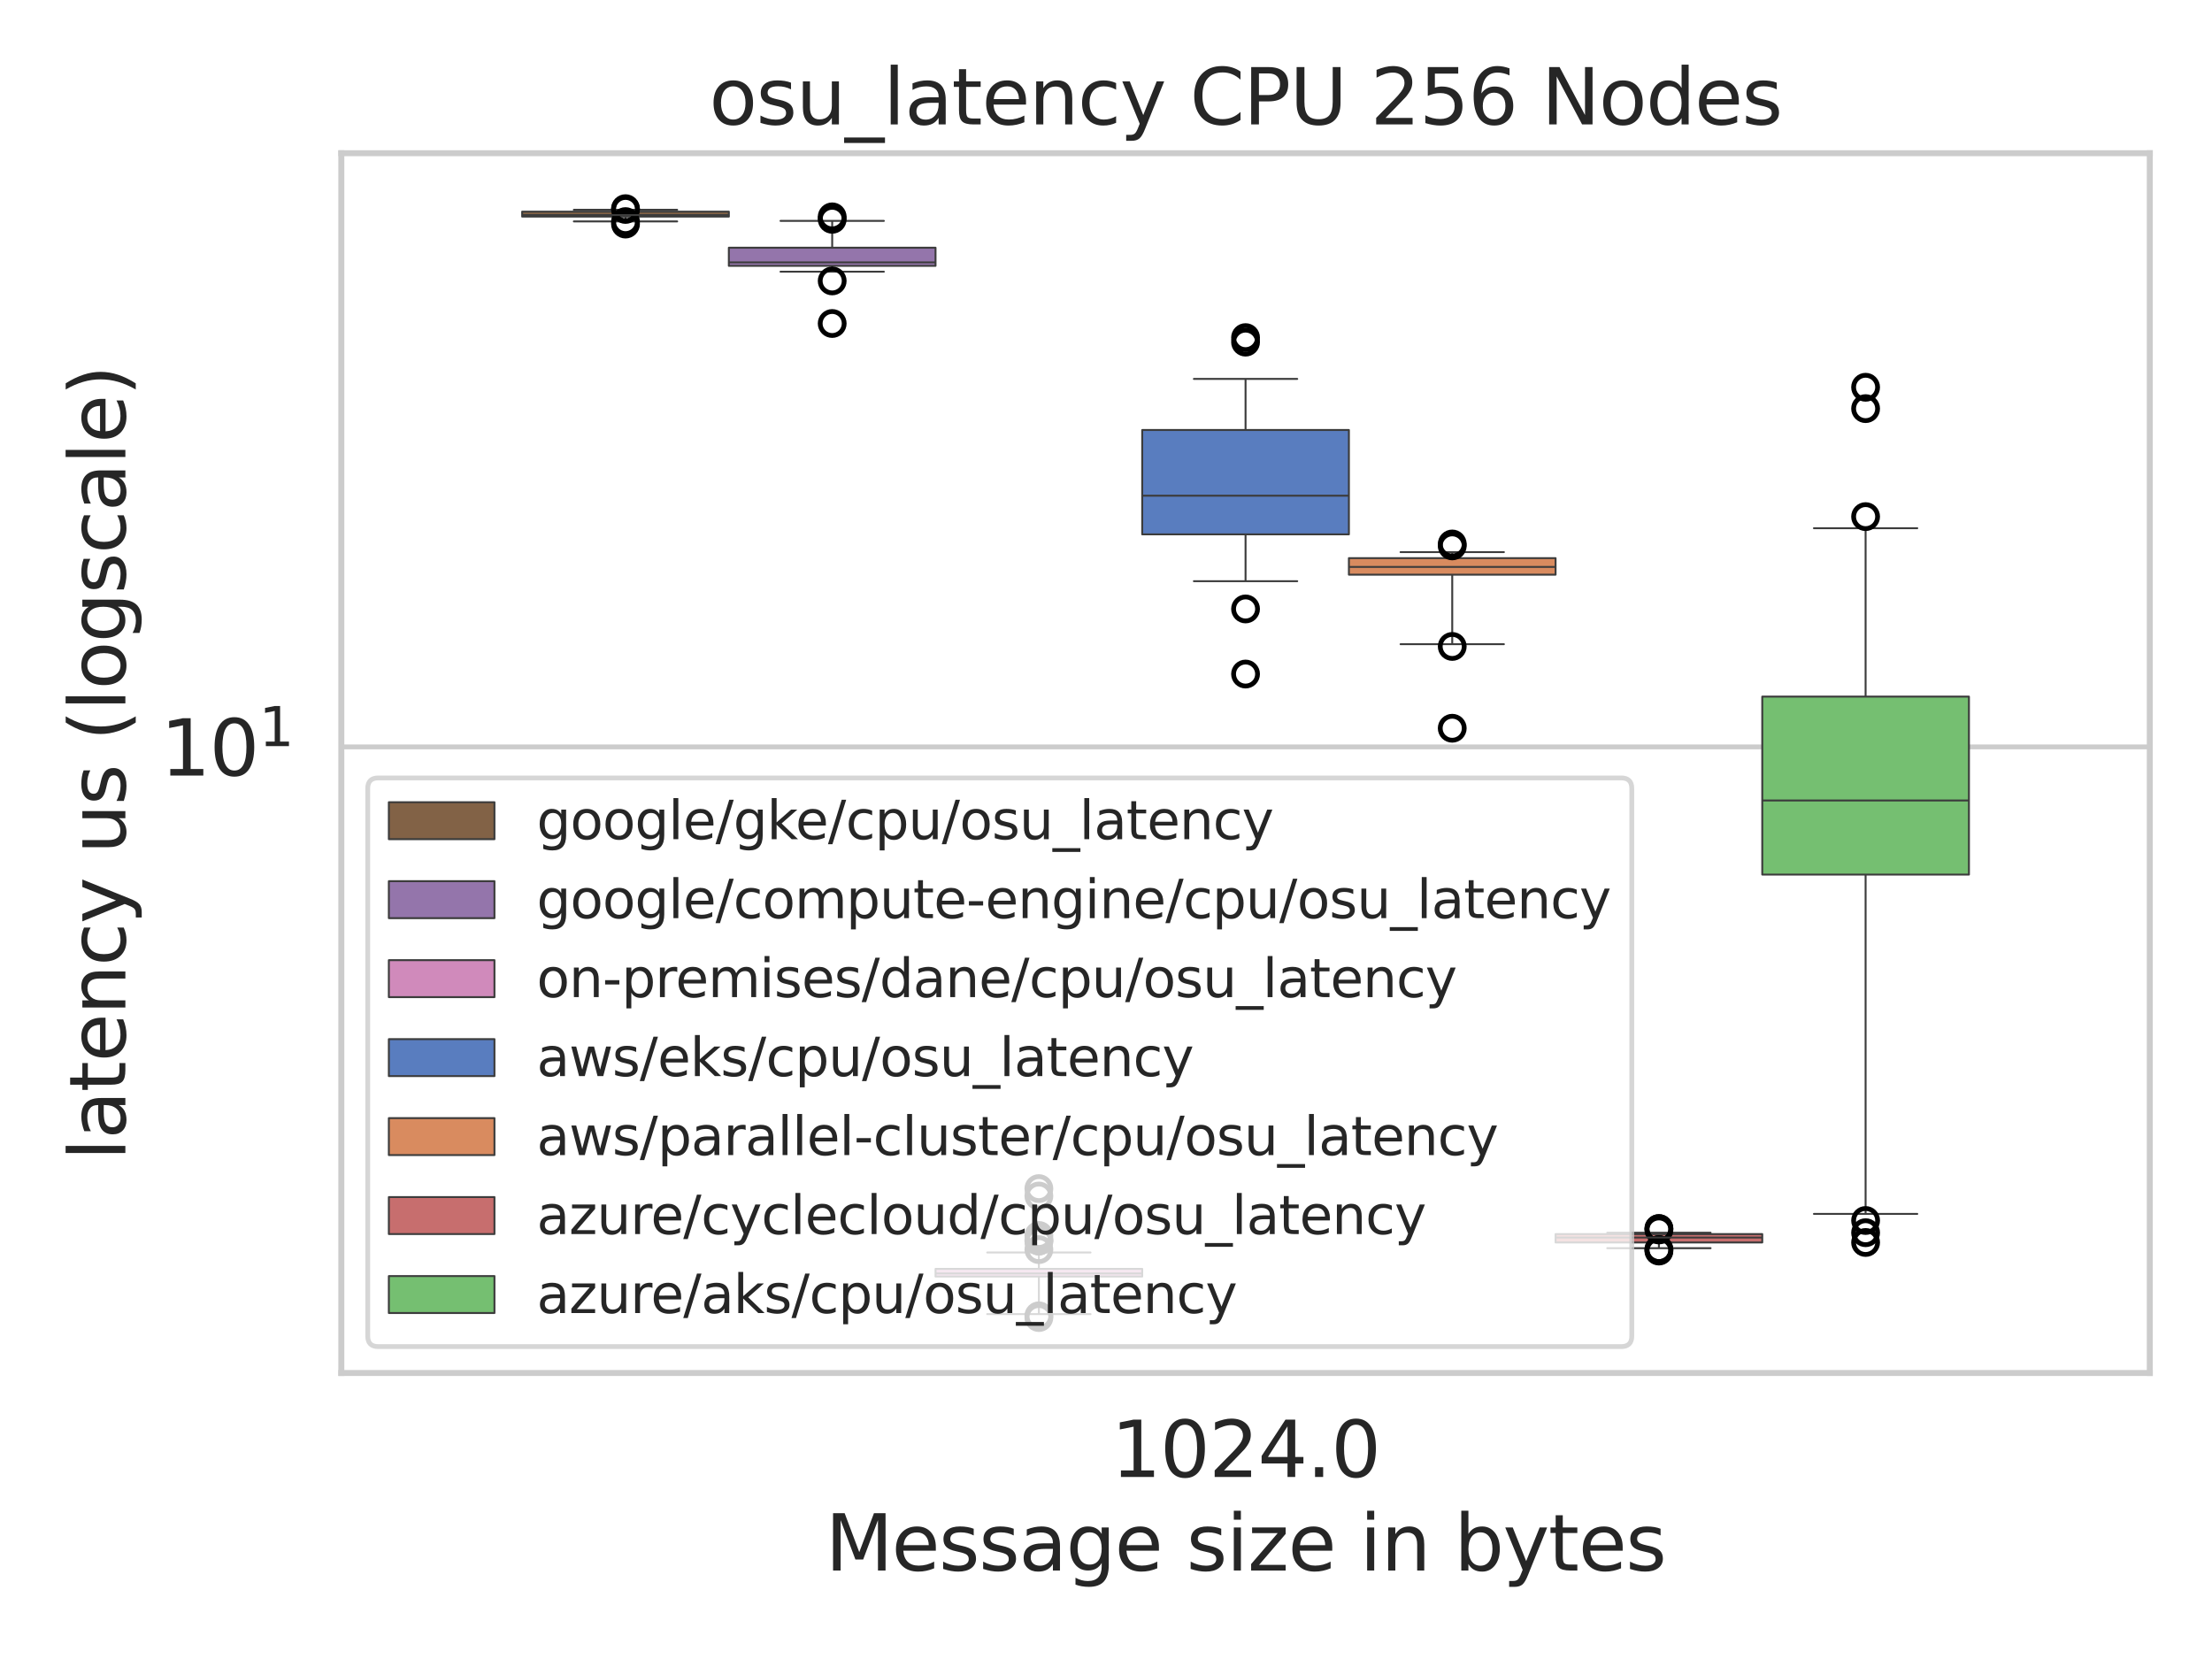 <?xml version="1.0" encoding="utf-8" standalone="no"?>
<!DOCTYPE svg PUBLIC "-//W3C//DTD SVG 1.1//EN"
  "http://www.w3.org/Graphics/SVG/1.1/DTD/svg11.dtd">
<svg xmlns:xlink="http://www.w3.org/1999/xlink" width="460.8pt" height="345.6pt" viewBox="0 0 460.8 345.6" xmlns="http://www.w3.org/2000/svg" version="1.1">
 <defs>
  <style type="text/css">*{stroke-linejoin: round; stroke-linecap: butt}</style>
 </defs>
 <g id="figure_1">
  <g id="patch_1">
   <path d="M 0 345.6 
L 460.8 345.6 
L 460.8 0 
L 0 0 
z
" style="fill: #ffffff"/>
  </g>
  <g id="axes_1">
   <g id="patch_2">
    <path d="M 71.104 286.02 
L 447.84 286.02 
L 447.84 31.92 
L 71.104 31.92 
z
" style="fill: #ffffff"/>
   </g>
   <g id="matplotlib.axis_1">
    <g id="xtick_1">
     <g id="text_1">
      <!-- 1024.0 -->
      <g style="fill: #262626" transform="translate(231.479 307.678) scale(0.16 -0.16)">
       <defs>
        <path id="DejaVuSans-31" d="M 794 531 
L 1825 531 
L 1825 4091 
L 703 3866 
L 703 4441 
L 1819 4666 
L 2450 4666 
L 2450 531 
L 3481 531 
L 3481 0 
L 794 0 
L 794 531 
z
" transform="scale(0.016)"/>
        <path id="DejaVuSans-30" d="M 2034 4250 
Q 1547 4250 1301 3770 
Q 1056 3291 1056 2328 
Q 1056 1369 1301 889 
Q 1547 409 2034 409 
Q 2525 409 2770 889 
Q 3016 1369 3016 2328 
Q 3016 3291 2770 3770 
Q 2525 4250 2034 4250 
z
M 2034 4750 
Q 2819 4750 3233 4129 
Q 3647 3509 3647 2328 
Q 3647 1150 3233 529 
Q 2819 -91 2034 -91 
Q 1250 -91 836 529 
Q 422 1150 422 2328 
Q 422 3509 836 4129 
Q 1250 4750 2034 4750 
z
" transform="scale(0.016)"/>
        <path id="DejaVuSans-32" d="M 1228 531 
L 3431 531 
L 3431 0 
L 469 0 
L 469 531 
Q 828 903 1448 1529 
Q 2069 2156 2228 2338 
Q 2531 2678 2651 2914 
Q 2772 3150 2772 3378 
Q 2772 3750 2511 3984 
Q 2250 4219 1831 4219 
Q 1534 4219 1204 4116 
Q 875 4013 500 3803 
L 500 4441 
Q 881 4594 1212 4672 
Q 1544 4750 1819 4750 
Q 2544 4750 2975 4387 
Q 3406 4025 3406 3419 
Q 3406 3131 3298 2873 
Q 3191 2616 2906 2266 
Q 2828 2175 2409 1742 
Q 1991 1309 1228 531 
z
" transform="scale(0.016)"/>
        <path id="DejaVuSans-34" d="M 2419 4116 
L 825 1625 
L 2419 1625 
L 2419 4116 
z
M 2253 4666 
L 3047 4666 
L 3047 1625 
L 3713 1625 
L 3713 1100 
L 3047 1100 
L 3047 0 
L 2419 0 
L 2419 1100 
L 313 1100 
L 313 1709 
L 2253 4666 
z
" transform="scale(0.016)"/>
        <path id="DejaVuSans-2e" d="M 684 794 
L 1344 794 
L 1344 0 
L 684 0 
L 684 794 
z
" transform="scale(0.016)"/>
       </defs>
       <use xlink:href="#DejaVuSans-31"/>
       <use xlink:href="#DejaVuSans-30" x="63.623"/>
       <use xlink:href="#DejaVuSans-32" x="127.246"/>
       <use xlink:href="#DejaVuSans-34" x="190.869"/>
       <use xlink:href="#DejaVuSans-2e" x="254.492"/>
       <use xlink:href="#DejaVuSans-30" x="286.279"/>
      </g>
     </g>
    </g>
    <g id="text_2">
     <!-- Message size in bytes -->
     <g style="fill: #262626" transform="translate(171.937 327.163) scale(0.16 -0.16)">
      <defs>
       <path id="DejaVuSans-4d" d="M 628 4666 
L 1569 4666 
L 2759 1491 
L 3956 4666 
L 4897 4666 
L 4897 0 
L 4281 0 
L 4281 4097 
L 3078 897 
L 2444 897 
L 1241 4097 
L 1241 0 
L 628 0 
L 628 4666 
z
" transform="scale(0.016)"/>
       <path id="DejaVuSans-65" d="M 3597 1894 
L 3597 1613 
L 953 1613 
Q 991 1019 1311 708 
Q 1631 397 2203 397 
Q 2534 397 2845 478 
Q 3156 559 3463 722 
L 3463 178 
Q 3153 47 2828 -22 
Q 2503 -91 2169 -91 
Q 1331 -91 842 396 
Q 353 884 353 1716 
Q 353 2575 817 3079 
Q 1281 3584 2069 3584 
Q 2775 3584 3186 3129 
Q 3597 2675 3597 1894 
z
M 3022 2063 
Q 3016 2534 2758 2815 
Q 2500 3097 2075 3097 
Q 1594 3097 1305 2825 
Q 1016 2553 972 2059 
L 3022 2063 
z
" transform="scale(0.016)"/>
       <path id="DejaVuSans-73" d="M 2834 3397 
L 2834 2853 
Q 2591 2978 2328 3040 
Q 2066 3103 1784 3103 
Q 1356 3103 1142 2972 
Q 928 2841 928 2578 
Q 928 2378 1081 2264 
Q 1234 2150 1697 2047 
L 1894 2003 
Q 2506 1872 2764 1633 
Q 3022 1394 3022 966 
Q 3022 478 2636 193 
Q 2250 -91 1575 -91 
Q 1294 -91 989 -36 
Q 684 19 347 128 
L 347 722 
Q 666 556 975 473 
Q 1284 391 1588 391 
Q 1994 391 2212 530 
Q 2431 669 2431 922 
Q 2431 1156 2273 1281 
Q 2116 1406 1581 1522 
L 1381 1569 
Q 847 1681 609 1914 
Q 372 2147 372 2553 
Q 372 3047 722 3315 
Q 1072 3584 1716 3584 
Q 2034 3584 2315 3537 
Q 2597 3491 2834 3397 
z
" transform="scale(0.016)"/>
       <path id="DejaVuSans-61" d="M 2194 1759 
Q 1497 1759 1228 1600 
Q 959 1441 959 1056 
Q 959 750 1161 570 
Q 1363 391 1709 391 
Q 2188 391 2477 730 
Q 2766 1069 2766 1631 
L 2766 1759 
L 2194 1759 
z
M 3341 1997 
L 3341 0 
L 2766 0 
L 2766 531 
Q 2569 213 2275 61 
Q 1981 -91 1556 -91 
Q 1019 -91 701 211 
Q 384 513 384 1019 
Q 384 1609 779 1909 
Q 1175 2209 1959 2209 
L 2766 2209 
L 2766 2266 
Q 2766 2663 2505 2880 
Q 2244 3097 1772 3097 
Q 1472 3097 1187 3025 
Q 903 2953 641 2809 
L 641 3341 
Q 956 3463 1253 3523 
Q 1550 3584 1831 3584 
Q 2591 3584 2966 3190 
Q 3341 2797 3341 1997 
z
" transform="scale(0.016)"/>
       <path id="DejaVuSans-67" d="M 2906 1791 
Q 2906 2416 2648 2759 
Q 2391 3103 1925 3103 
Q 1463 3103 1205 2759 
Q 947 2416 947 1791 
Q 947 1169 1205 825 
Q 1463 481 1925 481 
Q 2391 481 2648 825 
Q 2906 1169 2906 1791 
z
M 3481 434 
Q 3481 -459 3084 -895 
Q 2688 -1331 1869 -1331 
Q 1566 -1331 1297 -1286 
Q 1028 -1241 775 -1147 
L 775 -588 
Q 1028 -725 1275 -790 
Q 1522 -856 1778 -856 
Q 2344 -856 2625 -561 
Q 2906 -266 2906 331 
L 2906 616 
Q 2728 306 2450 153 
Q 2172 0 1784 0 
Q 1141 0 747 490 
Q 353 981 353 1791 
Q 353 2603 747 3093 
Q 1141 3584 1784 3584 
Q 2172 3584 2450 3431 
Q 2728 3278 2906 2969 
L 2906 3500 
L 3481 3500 
L 3481 434 
z
" transform="scale(0.016)"/>
       <path id="DejaVuSans-20" transform="scale(0.016)"/>
       <path id="DejaVuSans-69" d="M 603 3500 
L 1178 3500 
L 1178 0 
L 603 0 
L 603 3500 
z
M 603 4863 
L 1178 4863 
L 1178 4134 
L 603 4134 
L 603 4863 
z
" transform="scale(0.016)"/>
       <path id="DejaVuSans-7a" d="M 353 3500 
L 3084 3500 
L 3084 2975 
L 922 459 
L 3084 459 
L 3084 0 
L 275 0 
L 275 525 
L 2438 3041 
L 353 3041 
L 353 3500 
z
" transform="scale(0.016)"/>
       <path id="DejaVuSans-6e" d="M 3513 2113 
L 3513 0 
L 2938 0 
L 2938 2094 
Q 2938 2591 2744 2837 
Q 2550 3084 2163 3084 
Q 1697 3084 1428 2787 
Q 1159 2491 1159 1978 
L 1159 0 
L 581 0 
L 581 3500 
L 1159 3500 
L 1159 2956 
Q 1366 3272 1645 3428 
Q 1925 3584 2291 3584 
Q 2894 3584 3203 3211 
Q 3513 2838 3513 2113 
z
" transform="scale(0.016)"/>
       <path id="DejaVuSans-62" d="M 3116 1747 
Q 3116 2381 2855 2742 
Q 2594 3103 2138 3103 
Q 1681 3103 1420 2742 
Q 1159 2381 1159 1747 
Q 1159 1113 1420 752 
Q 1681 391 2138 391 
Q 2594 391 2855 752 
Q 3116 1113 3116 1747 
z
M 1159 2969 
Q 1341 3281 1617 3432 
Q 1894 3584 2278 3584 
Q 2916 3584 3314 3078 
Q 3713 2572 3713 1747 
Q 3713 922 3314 415 
Q 2916 -91 2278 -91 
Q 1894 -91 1617 61 
Q 1341 213 1159 525 
L 1159 0 
L 581 0 
L 581 4863 
L 1159 4863 
L 1159 2969 
z
" transform="scale(0.016)"/>
       <path id="DejaVuSans-79" d="M 2059 -325 
Q 1816 -950 1584 -1140 
Q 1353 -1331 966 -1331 
L 506 -1331 
L 506 -850 
L 844 -850 
Q 1081 -850 1212 -737 
Q 1344 -625 1503 -206 
L 1606 56 
L 191 3500 
L 800 3500 
L 1894 763 
L 2988 3500 
L 3597 3500 
L 2059 -325 
z
" transform="scale(0.016)"/>
       <path id="DejaVuSans-74" d="M 1172 4494 
L 1172 3500 
L 2356 3500 
L 2356 3053 
L 1172 3053 
L 1172 1153 
Q 1172 725 1289 603 
Q 1406 481 1766 481 
L 2356 481 
L 2356 0 
L 1766 0 
Q 1100 0 847 248 
Q 594 497 594 1153 
L 594 3053 
L 172 3053 
L 172 3500 
L 594 3500 
L 594 4494 
L 1172 4494 
z
" transform="scale(0.016)"/>
      </defs>
      <use xlink:href="#DejaVuSans-4d"/>
      <use xlink:href="#DejaVuSans-65" x="86.279"/>
      <use xlink:href="#DejaVuSans-73" x="147.803"/>
      <use xlink:href="#DejaVuSans-73" x="199.902"/>
      <use xlink:href="#DejaVuSans-61" x="252.002"/>
      <use xlink:href="#DejaVuSans-67" x="313.281"/>
      <use xlink:href="#DejaVuSans-65" x="376.758"/>
      <use xlink:href="#DejaVuSans-20" x="438.281"/>
      <use xlink:href="#DejaVuSans-73" x="470.068"/>
      <use xlink:href="#DejaVuSans-69" x="522.168"/>
      <use xlink:href="#DejaVuSans-7a" x="549.951"/>
      <use xlink:href="#DejaVuSans-65" x="602.441"/>
      <use xlink:href="#DejaVuSans-20" x="663.965"/>
      <use xlink:href="#DejaVuSans-69" x="695.752"/>
      <use xlink:href="#DejaVuSans-6e" x="723.535"/>
      <use xlink:href="#DejaVuSans-20" x="786.914"/>
      <use xlink:href="#DejaVuSans-62" x="818.701"/>
      <use xlink:href="#DejaVuSans-79" x="882.178"/>
      <use xlink:href="#DejaVuSans-74" x="941.357"/>
      <use xlink:href="#DejaVuSans-65" x="980.566"/>
      <use xlink:href="#DejaVuSans-73" x="1042.09"/>
     </g>
    </g>
   </g>
   <g id="matplotlib.axis_2">
    <g id="ytick_1">
     <g id="line2d_1">
      <path d="M 71.104 155.592 
L 447.84 155.592 
" clip-path="url(#p81cb5ab669)" style="fill: none; stroke: #cccccc; stroke-linecap: round"/>
     </g>
     <g id="text_3">
      <!-- $\mathdefault{10^{1}}$ -->
      <g style="fill: #262626" transform="translate(33.444 161.671) scale(0.16 -0.16)">
       <use xlink:href="#DejaVuSans-31" transform="translate(0 0.684)"/>
       <use xlink:href="#DejaVuSans-30" transform="translate(63.623 0.684)"/>
       <use xlink:href="#DejaVuSans-31" transform="translate(128.203 38.966) scale(0.7)"/>
      </g>
     </g>
    </g>
    <g id="ytick_2"/>
    <g id="ytick_3"/>
    <g id="ytick_4"/>
    <g id="ytick_5"/>
    <g id="ytick_6"/>
    <g id="ytick_7"/>
    <g id="ytick_8"/>
    <g id="ytick_9"/>
    <g id="ytick_10"/>
    <g id="ytick_11"/>
    <g id="ytick_12"/>
    <g id="ytick_13"/>
    <g id="text_4">
     <!-- latency us (logscale) -->
     <g style="fill: #262626" transform="translate(26.116 241.732) rotate(-90) scale(0.16 -0.16)">
      <defs>
       <path id="DejaVuSans-6c" d="M 603 4863 
L 1178 4863 
L 1178 0 
L 603 0 
L 603 4863 
z
" transform="scale(0.016)"/>
       <path id="DejaVuSans-63" d="M 3122 3366 
L 3122 2828 
Q 2878 2963 2633 3030 
Q 2388 3097 2138 3097 
Q 1578 3097 1268 2742 
Q 959 2388 959 1747 
Q 959 1106 1268 751 
Q 1578 397 2138 397 
Q 2388 397 2633 464 
Q 2878 531 3122 666 
L 3122 134 
Q 2881 22 2623 -34 
Q 2366 -91 2075 -91 
Q 1284 -91 818 406 
Q 353 903 353 1747 
Q 353 2603 823 3093 
Q 1294 3584 2113 3584 
Q 2378 3584 2631 3529 
Q 2884 3475 3122 3366 
z
" transform="scale(0.016)"/>
       <path id="DejaVuSans-75" d="M 544 1381 
L 544 3500 
L 1119 3500 
L 1119 1403 
Q 1119 906 1312 657 
Q 1506 409 1894 409 
Q 2359 409 2629 706 
Q 2900 1003 2900 1516 
L 2900 3500 
L 3475 3500 
L 3475 0 
L 2900 0 
L 2900 538 
Q 2691 219 2414 64 
Q 2138 -91 1772 -91 
Q 1169 -91 856 284 
Q 544 659 544 1381 
z
M 1991 3584 
L 1991 3584 
z
" transform="scale(0.016)"/>
       <path id="DejaVuSans-28" d="M 1984 4856 
Q 1566 4138 1362 3434 
Q 1159 2731 1159 2009 
Q 1159 1288 1364 580 
Q 1569 -128 1984 -844 
L 1484 -844 
Q 1016 -109 783 600 
Q 550 1309 550 2009 
Q 550 2706 781 3412 
Q 1013 4119 1484 4856 
L 1984 4856 
z
" transform="scale(0.016)"/>
       <path id="DejaVuSans-6f" d="M 1959 3097 
Q 1497 3097 1228 2736 
Q 959 2375 959 1747 
Q 959 1119 1226 758 
Q 1494 397 1959 397 
Q 2419 397 2687 759 
Q 2956 1122 2956 1747 
Q 2956 2369 2687 2733 
Q 2419 3097 1959 3097 
z
M 1959 3584 
Q 2709 3584 3137 3096 
Q 3566 2609 3566 1747 
Q 3566 888 3137 398 
Q 2709 -91 1959 -91 
Q 1206 -91 779 398 
Q 353 888 353 1747 
Q 353 2609 779 3096 
Q 1206 3584 1959 3584 
z
" transform="scale(0.016)"/>
       <path id="DejaVuSans-29" d="M 513 4856 
L 1013 4856 
Q 1481 4119 1714 3412 
Q 1947 2706 1947 2009 
Q 1947 1309 1714 600 
Q 1481 -109 1013 -844 
L 513 -844 
Q 928 -128 1133 580 
Q 1338 1288 1338 2009 
Q 1338 2731 1133 3434 
Q 928 4138 513 4856 
z
" transform="scale(0.016)"/>
      </defs>
      <use xlink:href="#DejaVuSans-6c"/>
      <use xlink:href="#DejaVuSans-61" x="27.783"/>
      <use xlink:href="#DejaVuSans-74" x="89.062"/>
      <use xlink:href="#DejaVuSans-65" x="128.271"/>
      <use xlink:href="#DejaVuSans-6e" x="189.795"/>
      <use xlink:href="#DejaVuSans-63" x="253.174"/>
      <use xlink:href="#DejaVuSans-79" x="308.154"/>
      <use xlink:href="#DejaVuSans-20" x="367.334"/>
      <use xlink:href="#DejaVuSans-75" x="399.121"/>
      <use xlink:href="#DejaVuSans-73" x="462.5"/>
      <use xlink:href="#DejaVuSans-20" x="514.6"/>
      <use xlink:href="#DejaVuSans-28" x="546.387"/>
      <use xlink:href="#DejaVuSans-6c" x="585.4"/>
      <use xlink:href="#DejaVuSans-6f" x="613.184"/>
      <use xlink:href="#DejaVuSans-67" x="674.365"/>
      <use xlink:href="#DejaVuSans-73" x="737.842"/>
      <use xlink:href="#DejaVuSans-63" x="789.941"/>
      <use xlink:href="#DejaVuSans-61" x="844.922"/>
      <use xlink:href="#DejaVuSans-6c" x="906.201"/>
      <use xlink:href="#DejaVuSans-65" x="933.984"/>
      <use xlink:href="#DejaVuSans-29" x="995.508"/>
     </g>
    </g>
   </g>
   <g id="patch_3">
    <path d="M 259.472 176796.263 
L 259.472 176796.263 
L 259.472 176796.263 
L 259.472 176796.263 
z
" clip-path="url(#p81cb5ab669)" style="fill: #826246; stroke: #3c3c3c; stroke-width: 0.4; stroke-linejoin: miter"/>
   </g>
   <g id="patch_4">
    <path d="M 259.472 176796.263 
L 259.472 176796.263 
L 259.472 176796.263 
L 259.472 176796.263 
z
" clip-path="url(#p81cb5ab669)" style="fill: #9475ab; stroke: #3c3c3c; stroke-width: 0.4; stroke-linejoin: miter"/>
   </g>
   <g id="patch_5">
    <path d="M 259.472 176796.263 
L 259.472 176796.263 
L 259.472 176796.263 
L 259.472 176796.263 
z
" clip-path="url(#p81cb5ab669)" style="fill: #d08abb; stroke: #3c3c3c; stroke-width: 0.4; stroke-linejoin: miter"/>
   </g>
   <g id="patch_6">
    <path d="M 259.472 176796.263 
L 259.472 176796.263 
L 259.472 176796.263 
L 259.472 176796.263 
z
" clip-path="url(#p81cb5ab669)" style="fill: #597dbf; stroke: #3c3c3c; stroke-width: 0.4; stroke-linejoin: miter"/>
   </g>
   <g id="patch_7">
    <path d="M 259.472 176796.263 
L 259.472 176796.263 
L 259.472 176796.263 
L 259.472 176796.263 
z
" clip-path="url(#p81cb5ab669)" style="fill: #d98b5f; stroke: #3c3c3c; stroke-width: 0.4; stroke-linejoin: miter"/>
   </g>
   <g id="patch_8">
    <path d="M 259.472 176796.263 
L 259.472 176796.263 
L 259.472 176796.263 
L 259.472 176796.263 
z
" clip-path="url(#p81cb5ab669)" style="fill: #c76e6e; stroke: #3c3c3c; stroke-width: 0.4; stroke-linejoin: miter"/>
   </g>
   <g id="patch_9">
    <path d="M 259.472 176796.263 
L 259.472 176796.263 
L 259.472 176796.263 
L 259.472 176796.263 
z
" clip-path="url(#p81cb5ab669)" style="fill: #75bf71; stroke: #3c3c3c; stroke-width: 0.4; stroke-linejoin: miter"/>
   </g>
   <g id="patch_10">
    <path d="M 108.777 45.12 
L 151.833 45.12 
L 151.833 44.089 
L 108.777 44.089 
L 108.777 45.12 
z
" clip-path="url(#p81cb5ab669)" style="fill: #826246; stroke: #3c3c3c; stroke-width: 0.4; stroke-linejoin: miter"/>
   </g>
   <g id="line2d_2">
    <path d="M 130.305 45.12 
L 130.305 46.124 
" clip-path="url(#p81cb5ab669)" style="fill: none; stroke: #3c3c3c; stroke-width: 0.4"/>
   </g>
   <g id="line2d_3">
    <path d="M 130.305 44.089 
L 130.305 43.701 
" clip-path="url(#p81cb5ab669)" style="fill: none; stroke: #3c3c3c; stroke-width: 0.4"/>
   </g>
   <g id="line2d_4">
    <path d="M 119.541 46.124 
L 141.069 46.124 
" clip-path="url(#p81cb5ab669)" style="fill: none; stroke: #3c3c3c; stroke-width: 0.4; stroke-linecap: round"/>
   </g>
   <g id="line2d_5">
    <path d="M 119.541 43.701 
L 141.069 43.701 
" clip-path="url(#p81cb5ab669)" style="fill: none; stroke: #3c3c3c; stroke-width: 0.4; stroke-linecap: round"/>
   </g>
   <g id="line2d_6">
    <defs>
     <path id="m882a603869" d="M 0 2.5 
C 0.663 2.5 1.299 2.237 1.768 1.768 
C 2.237 1.299 2.5 0.663 2.5 0 
C 2.5 -0.663 2.237 -1.299 1.768 -1.768 
C 1.299 -2.237 0.663 -2.5 0 -2.5 
C -0.663 -2.5 -1.299 -2.237 -1.768 -1.768 
C -2.237 -1.299 -2.5 -0.663 -2.5 0 
C -2.5 0.663 -2.237 1.299 -1.768 1.768 
C -1.299 2.237 -0.663 2.5 0 2.5 
z
" style="stroke: #000000"/>
    </defs>
    <g clip-path="url(#p81cb5ab669)">
     <use xlink:href="#m882a603869" x="130.305" y="46.677" style="fill-opacity: 0; stroke: #000000"/>
     <use xlink:href="#m882a603869" x="130.305" y="46.161" style="fill-opacity: 0; stroke: #000000"/>
     <use xlink:href="#m882a603869" x="130.305" y="43.47" style="fill-opacity: 0; stroke: #000000"/>
     <use xlink:href="#m882a603869" x="130.305" y="43.63" style="fill-opacity: 0; stroke: #000000"/>
    </g>
   </g>
   <g id="patch_11">
    <path d="M 151.833 55.382 
L 194.888 55.382 
L 194.888 51.601 
L 151.833 51.601 
L 151.833 55.382 
z
" clip-path="url(#p81cb5ab669)" style="fill: #9475ab; stroke: #3c3c3c; stroke-width: 0.4; stroke-linejoin: miter"/>
   </g>
   <g id="line2d_7">
    <path d="M 173.361 55.382 
L 173.361 56.599 
" clip-path="url(#p81cb5ab669)" style="fill: none; stroke: #3c3c3c; stroke-width: 0.4"/>
   </g>
   <g id="line2d_8">
    <path d="M 173.361 51.601 
L 173.361 46.014 
" clip-path="url(#p81cb5ab669)" style="fill: none; stroke: #3c3c3c; stroke-width: 0.4"/>
   </g>
   <g id="line2d_9">
    <path d="M 162.597 56.599 
L 184.124 56.599 
" clip-path="url(#p81cb5ab669)" style="fill: none; stroke: #3c3c3c; stroke-width: 0.4; stroke-linecap: round"/>
   </g>
   <g id="line2d_10">
    <path d="M 162.597 46.014 
L 184.124 46.014 
" clip-path="url(#p81cb5ab669)" style="fill: none; stroke: #3c3c3c; stroke-width: 0.4; stroke-linecap: round"/>
   </g>
   <g id="line2d_11">
    <g clip-path="url(#p81cb5ab669)">
     <use xlink:href="#m882a603869" x="173.361" y="58.518" style="fill-opacity: 0; stroke: #000000"/>
     <use xlink:href="#m882a603869" x="173.361" y="67.391" style="fill-opacity: 0; stroke: #000000"/>
     <use xlink:href="#m882a603869" x="173.361" y="45.684" style="fill-opacity: 0; stroke: #000000"/>
     <use xlink:href="#m882a603869" x="173.361" y="45.175" style="fill-opacity: 0; stroke: #000000"/>
    </g>
   </g>
   <g id="patch_12">
    <path d="M 194.888 265.927 
L 237.944 265.927 
L 237.944 264.327 
L 194.888 264.327 
L 194.888 265.927 
z
" clip-path="url(#p81cb5ab669)" style="fill: #d08abb; stroke: #3c3c3c; stroke-width: 0.4; stroke-linejoin: miter"/>
   </g>
   <g id="line2d_12">
    <path d="M 216.416 265.927 
L 216.416 273.75 
" clip-path="url(#p81cb5ab669)" style="fill: none; stroke: #3c3c3c; stroke-width: 0.4"/>
   </g>
   <g id="line2d_13">
    <path d="M 216.416 264.327 
L 216.416 260.92 
" clip-path="url(#p81cb5ab669)" style="fill: none; stroke: #3c3c3c; stroke-width: 0.4"/>
   </g>
   <g id="line2d_14">
    <path d="M 205.652 273.75 
L 227.18 273.75 
" clip-path="url(#p81cb5ab669)" style="fill: none; stroke: #3c3c3c; stroke-width: 0.4; stroke-linecap: round"/>
   </g>
   <g id="line2d_15">
    <path d="M 205.652 260.92 
L 227.18 260.92 
" clip-path="url(#p81cb5ab669)" style="fill: none; stroke: #3c3c3c; stroke-width: 0.4; stroke-linecap: round"/>
   </g>
   <g id="line2d_16">
    <g clip-path="url(#p81cb5ab669)">
     <use xlink:href="#m882a603869" x="216.416" y="274.47" style="fill-opacity: 0; stroke: #000000"/>
     <use xlink:href="#m882a603869" x="216.416" y="274.109" style="fill-opacity: 0; stroke: #000000"/>
     <use xlink:href="#m882a603869" x="216.416" y="258.241" style="fill-opacity: 0; stroke: #000000"/>
     <use xlink:href="#m882a603869" x="216.416" y="258.534" style="fill-opacity: 0; stroke: #000000"/>
     <use xlink:href="#m882a603869" x="216.416" y="247.607" style="fill-opacity: 0; stroke: #000000"/>
     <use xlink:href="#m882a603869" x="216.416" y="260.317" style="fill-opacity: 0; stroke: #000000"/>
     <use xlink:href="#m882a603869" x="216.416" y="258.534" style="fill-opacity: 0; stroke: #000000"/>
     <use xlink:href="#m882a603869" x="216.416" y="257.369" style="fill-opacity: 0; stroke: #000000"/>
     <use xlink:href="#m882a603869" x="216.416" y="249.15" style="fill-opacity: 0; stroke: #000000"/>
    </g>
   </g>
   <g id="patch_13">
    <path d="M 237.944 111.316 
L 281 111.316 
L 281 89.576 
L 237.944 89.576 
L 237.944 111.316 
z
" clip-path="url(#p81cb5ab669)" style="fill: #597dbf; stroke: #3c3c3c; stroke-width: 0.4; stroke-linejoin: miter"/>
   </g>
   <g id="line2d_17">
    <path d="M 259.472 111.316 
L 259.472 121.072 
" clip-path="url(#p81cb5ab669)" style="fill: none; stroke: #3c3c3c; stroke-width: 0.4"/>
   </g>
   <g id="line2d_18">
    <path d="M 259.472 89.576 
L 259.472 78.935 
" clip-path="url(#p81cb5ab669)" style="fill: none; stroke: #3c3c3c; stroke-width: 0.4"/>
   </g>
   <g id="line2d_19">
    <path d="M 248.708 121.072 
L 270.236 121.072 
" clip-path="url(#p81cb5ab669)" style="fill: none; stroke: #3c3c3c; stroke-width: 0.4; stroke-linecap: round"/>
   </g>
   <g id="line2d_20">
    <path d="M 248.708 78.935 
L 270.236 78.935 
" clip-path="url(#p81cb5ab669)" style="fill: none; stroke: #3c3c3c; stroke-width: 0.4; stroke-linecap: round"/>
   </g>
   <g id="line2d_21">
    <g clip-path="url(#p81cb5ab669)">
     <use xlink:href="#m882a603869" x="259.472" y="140.416" style="fill-opacity: 0; stroke: #000000"/>
     <use xlink:href="#m882a603869" x="259.472" y="126.853" style="fill-opacity: 0; stroke: #000000"/>
     <use xlink:href="#m882a603869" x="259.472" y="71.27" style="fill-opacity: 0; stroke: #000000"/>
     <use xlink:href="#m882a603869" x="259.472" y="70.332" style="fill-opacity: 0; stroke: #000000"/>
    </g>
   </g>
   <g id="patch_14">
    <path d="M 281 119.716 
L 324.055 119.716 
L 324.055 116.268 
L 281 116.268 
L 281 119.716 
z
" clip-path="url(#p81cb5ab669)" style="fill: #d98b5f; stroke: #3c3c3c; stroke-width: 0.4; stroke-linejoin: miter"/>
   </g>
   <g id="line2d_22">
    <path d="M 302.527 119.716 
L 302.527 134.199 
" clip-path="url(#p81cb5ab669)" style="fill: none; stroke: #3c3c3c; stroke-width: 0.4"/>
   </g>
   <g id="line2d_23">
    <path d="M 302.527 116.268 
L 302.527 115.017 
" clip-path="url(#p81cb5ab669)" style="fill: none; stroke: #3c3c3c; stroke-width: 0.4"/>
   </g>
   <g id="line2d_24">
    <path d="M 291.763 134.199 
L 313.291 134.199 
" clip-path="url(#p81cb5ab669)" style="fill: none; stroke: #3c3c3c; stroke-width: 0.4; stroke-linecap: round"/>
   </g>
   <g id="line2d_25">
    <path d="M 291.763 115.017 
L 313.291 115.017 
" clip-path="url(#p81cb5ab669)" style="fill: none; stroke: #3c3c3c; stroke-width: 0.4; stroke-linecap: round"/>
   </g>
   <g id="line2d_26">
    <g clip-path="url(#p81cb5ab669)">
     <use xlink:href="#m882a603869" x="302.527" y="134.665" style="fill-opacity: 0; stroke: #000000"/>
     <use xlink:href="#m882a603869" x="302.527" y="151.707" style="fill-opacity: 0; stroke: #000000"/>
     <use xlink:href="#m882a603869" x="302.527" y="113.719" style="fill-opacity: 0; stroke: #000000"/>
     <use xlink:href="#m882a603869" x="302.527" y="113.32" style="fill-opacity: 0; stroke: #000000"/>
    </g>
   </g>
   <g id="patch_15">
    <path d="M 324.055 258.829 
L 367.111 258.829 
L 367.111 257.08 
L 324.055 257.08 
L 324.055 258.829 
z
" clip-path="url(#p81cb5ab669)" style="fill: #c76e6e; stroke: #3c3c3c; stroke-width: 0.4; stroke-linejoin: miter"/>
   </g>
   <g id="line2d_27">
    <path d="M 345.583 258.829 
L 345.583 260.017 
" clip-path="url(#p81cb5ab669)" style="fill: none; stroke: #3c3c3c; stroke-width: 0.4"/>
   </g>
   <g id="line2d_28">
    <path d="M 345.583 257.08 
L 345.583 256.793 
" clip-path="url(#p81cb5ab669)" style="fill: none; stroke: #3c3c3c; stroke-width: 0.4"/>
   </g>
   <g id="line2d_29">
    <path d="M 334.819 260.017 
L 356.347 260.017 
" clip-path="url(#p81cb5ab669)" style="fill: none; stroke: #3c3c3c; stroke-width: 0.4; stroke-linecap: round"/>
   </g>
   <g id="line2d_30">
    <path d="M 334.819 256.793 
L 356.347 256.793 
" clip-path="url(#p81cb5ab669)" style="fill: none; stroke: #3c3c3c; stroke-width: 0.4; stroke-linecap: round"/>
   </g>
   <g id="line2d_31">
    <g clip-path="url(#p81cb5ab669)">
     <use xlink:href="#m882a603869" x="345.583" y="260.618" style="fill-opacity: 0; stroke: #000000"/>
     <use xlink:href="#m882a603869" x="345.583" y="260.317" style="fill-opacity: 0; stroke: #000000"/>
     <use xlink:href="#m882a603869" x="345.583" y="260.317" style="fill-opacity: 0; stroke: #000000"/>
     <use xlink:href="#m882a603869" x="345.583" y="255.936" style="fill-opacity: 0; stroke: #000000"/>
     <use xlink:href="#m882a603869" x="345.583" y="256.221" style="fill-opacity: 0; stroke: #000000"/>
     <use xlink:href="#m882a603869" x="345.583" y="255.936" style="fill-opacity: 0; stroke: #000000"/>
    </g>
   </g>
   <g id="patch_16">
    <path d="M 367.111 182.192 
L 410.166 182.192 
L 410.166 145.115 
L 367.111 145.115 
L 367.111 182.192 
z
" clip-path="url(#p81cb5ab669)" style="fill: #75bf71; stroke: #3c3c3c; stroke-width: 0.4; stroke-linejoin: miter"/>
   </g>
   <g id="line2d_32">
    <path d="M 388.639 182.192 
L 388.639 252.876 
" clip-path="url(#p81cb5ab669)" style="fill: none; stroke: #3c3c3c; stroke-width: 0.4"/>
   </g>
   <g id="line2d_33">
    <path d="M 388.639 145.115 
L 388.639 110.037 
" clip-path="url(#p81cb5ab669)" style="fill: none; stroke: #3c3c3c; stroke-width: 0.4"/>
   </g>
   <g id="line2d_34">
    <path d="M 377.875 252.876 
L 399.402 252.876 
" clip-path="url(#p81cb5ab669)" style="fill: none; stroke: #3c3c3c; stroke-width: 0.4; stroke-linecap: round"/>
   </g>
   <g id="line2d_35">
    <path d="M 377.875 110.037 
L 399.402 110.037 
" clip-path="url(#p81cb5ab669)" style="fill: none; stroke: #3c3c3c; stroke-width: 0.4; stroke-linecap: round"/>
   </g>
   <g id="line2d_36">
    <g clip-path="url(#p81cb5ab669)">
     <use xlink:href="#m882a603869" x="388.639" y="254.252" style="fill-opacity: 0; stroke: #000000"/>
     <use xlink:href="#m882a603869" x="388.639" y="258.829" style="fill-opacity: 0; stroke: #000000"/>
     <use xlink:href="#m882a603869" x="388.639" y="256.793" style="fill-opacity: 0; stroke: #000000"/>
     <use xlink:href="#m882a603869" x="388.639" y="80.674" style="fill-opacity: 0; stroke: #000000"/>
     <use xlink:href="#m882a603869" x="388.639" y="107.622" style="fill-opacity: 0; stroke: #000000"/>
     <use xlink:href="#m882a603869" x="388.639" y="85.125" style="fill-opacity: 0; stroke: #000000"/>
    </g>
   </g>
   <g id="line2d_37">
    <path d="M 108.777 44.803 
L 151.833 44.803 
" clip-path="url(#p81cb5ab669)" style="fill: none; stroke: #3c3c3c; stroke-width: 0.4"/>
   </g>
   <g id="line2d_38">
    <path d="M 151.833 54.655 
L 194.888 54.655 
" clip-path="url(#p81cb5ab669)" style="fill: none; stroke: #3c3c3c; stroke-width: 0.4"/>
   </g>
   <g id="line2d_39">
    <path d="M 194.888 265.283 
L 237.944 265.283 
" clip-path="url(#p81cb5ab669)" style="fill: none; stroke: #3c3c3c; stroke-width: 0.4"/>
   </g>
   <g id="line2d_40">
    <path d="M 237.944 103.261 
L 281 103.261 
" clip-path="url(#p81cb5ab669)" style="fill: none; stroke: #3c3c3c; stroke-width: 0.4"/>
   </g>
   <g id="line2d_41">
    <path d="M 281 118.102 
L 324.055 118.102 
" clip-path="url(#p81cb5ab669)" style="fill: none; stroke: #3c3c3c; stroke-width: 0.4"/>
   </g>
   <g id="line2d_42">
    <path d="M 324.055 257.804 
L 367.111 257.804 
" clip-path="url(#p81cb5ab669)" style="fill: none; stroke: #3c3c3c; stroke-width: 0.4"/>
   </g>
   <g id="line2d_43">
    <path d="M 367.111 166.751 
L 410.166 166.751 
" clip-path="url(#p81cb5ab669)" style="fill: none; stroke: #3c3c3c; stroke-width: 0.4"/>
   </g>
   <g id="patch_17">
    <path d="M 71.104 286.02 
L 71.104 31.92 
" style="fill: none; stroke: #cccccc; stroke-width: 1.25; stroke-linejoin: miter; stroke-linecap: square"/>
   </g>
   <g id="patch_18">
    <path d="M 447.84 286.02 
L 447.84 31.92 
" style="fill: none; stroke: #cccccc; stroke-width: 1.25; stroke-linejoin: miter; stroke-linecap: square"/>
   </g>
   <g id="patch_19">
    <path d="M 71.104 286.02 
L 447.84 286.02 
" style="fill: none; stroke: #cccccc; stroke-width: 1.25; stroke-linejoin: miter; stroke-linecap: square"/>
   </g>
   <g id="patch_20">
    <path d="M 71.104 31.92 
L 447.84 31.92 
" style="fill: none; stroke: #cccccc; stroke-width: 1.25; stroke-linejoin: miter; stroke-linecap: square"/>
   </g>
   <g id="text_5">
    <!-- osu_latency CPU 256 Nodes -->
    <g style="fill: #262626" transform="translate(147.741 25.92) scale(0.16 -0.16)">
     <defs>
      <path id="DejaVuSans-5f" d="M 3263 -1063 
L 3263 -1509 
L -63 -1509 
L -63 -1063 
L 3263 -1063 
z
" transform="scale(0.016)"/>
      <path id="DejaVuSans-43" d="M 4122 4306 
L 4122 3641 
Q 3803 3938 3442 4084 
Q 3081 4231 2675 4231 
Q 1875 4231 1450 3742 
Q 1025 3253 1025 2328 
Q 1025 1406 1450 917 
Q 1875 428 2675 428 
Q 3081 428 3442 575 
Q 3803 722 4122 1019 
L 4122 359 
Q 3791 134 3420 21 
Q 3050 -91 2638 -91 
Q 1578 -91 968 557 
Q 359 1206 359 2328 
Q 359 3453 968 4101 
Q 1578 4750 2638 4750 
Q 3056 4750 3426 4639 
Q 3797 4528 4122 4306 
z
" transform="scale(0.016)"/>
      <path id="DejaVuSans-50" d="M 1259 4147 
L 1259 2394 
L 2053 2394 
Q 2494 2394 2734 2622 
Q 2975 2850 2975 3272 
Q 2975 3691 2734 3919 
Q 2494 4147 2053 4147 
L 1259 4147 
z
M 628 4666 
L 2053 4666 
Q 2838 4666 3239 4311 
Q 3641 3956 3641 3272 
Q 3641 2581 3239 2228 
Q 2838 1875 2053 1875 
L 1259 1875 
L 1259 0 
L 628 0 
L 628 4666 
z
" transform="scale(0.016)"/>
      <path id="DejaVuSans-55" d="M 556 4666 
L 1191 4666 
L 1191 1831 
Q 1191 1081 1462 751 
Q 1734 422 2344 422 
Q 2950 422 3222 751 
Q 3494 1081 3494 1831 
L 3494 4666 
L 4128 4666 
L 4128 1753 
Q 4128 841 3676 375 
Q 3225 -91 2344 -91 
Q 1459 -91 1007 375 
Q 556 841 556 1753 
L 556 4666 
z
" transform="scale(0.016)"/>
      <path id="DejaVuSans-35" d="M 691 4666 
L 3169 4666 
L 3169 4134 
L 1269 4134 
L 1269 2991 
Q 1406 3038 1543 3061 
Q 1681 3084 1819 3084 
Q 2600 3084 3056 2656 
Q 3513 2228 3513 1497 
Q 3513 744 3044 326 
Q 2575 -91 1722 -91 
Q 1428 -91 1123 -41 
Q 819 9 494 109 
L 494 744 
Q 775 591 1075 516 
Q 1375 441 1709 441 
Q 2250 441 2565 725 
Q 2881 1009 2881 1497 
Q 2881 1984 2565 2268 
Q 2250 2553 1709 2553 
Q 1456 2553 1204 2497 
Q 953 2441 691 2322 
L 691 4666 
z
" transform="scale(0.016)"/>
      <path id="DejaVuSans-36" d="M 2113 2584 
Q 1688 2584 1439 2293 
Q 1191 2003 1191 1497 
Q 1191 994 1439 701 
Q 1688 409 2113 409 
Q 2538 409 2786 701 
Q 3034 994 3034 1497 
Q 3034 2003 2786 2293 
Q 2538 2584 2113 2584 
z
M 3366 4563 
L 3366 3988 
Q 3128 4100 2886 4159 
Q 2644 4219 2406 4219 
Q 1781 4219 1451 3797 
Q 1122 3375 1075 2522 
Q 1259 2794 1537 2939 
Q 1816 3084 2150 3084 
Q 2853 3084 3261 2657 
Q 3669 2231 3669 1497 
Q 3669 778 3244 343 
Q 2819 -91 2113 -91 
Q 1303 -91 875 529 
Q 447 1150 447 2328 
Q 447 3434 972 4092 
Q 1497 4750 2381 4750 
Q 2619 4750 2861 4703 
Q 3103 4656 3366 4563 
z
" transform="scale(0.016)"/>
      <path id="DejaVuSans-4e" d="M 628 4666 
L 1478 4666 
L 3547 763 
L 3547 4666 
L 4159 4666 
L 4159 0 
L 3309 0 
L 1241 3903 
L 1241 0 
L 628 0 
L 628 4666 
z
" transform="scale(0.016)"/>
      <path id="DejaVuSans-64" d="M 2906 2969 
L 2906 4863 
L 3481 4863 
L 3481 0 
L 2906 0 
L 2906 525 
Q 2725 213 2448 61 
Q 2172 -91 1784 -91 
Q 1150 -91 751 415 
Q 353 922 353 1747 
Q 353 2572 751 3078 
Q 1150 3584 1784 3584 
Q 2172 3584 2448 3432 
Q 2725 3281 2906 2969 
z
M 947 1747 
Q 947 1113 1208 752 
Q 1469 391 1925 391 
Q 2381 391 2643 752 
Q 2906 1113 2906 1747 
Q 2906 2381 2643 2742 
Q 2381 3103 1925 3103 
Q 1469 3103 1208 2742 
Q 947 2381 947 1747 
z
" transform="scale(0.016)"/>
     </defs>
     <use xlink:href="#DejaVuSans-6f"/>
     <use xlink:href="#DejaVuSans-73" x="61.182"/>
     <use xlink:href="#DejaVuSans-75" x="113.281"/>
     <use xlink:href="#DejaVuSans-5f" x="176.66"/>
     <use xlink:href="#DejaVuSans-6c" x="226.66"/>
     <use xlink:href="#DejaVuSans-61" x="254.443"/>
     <use xlink:href="#DejaVuSans-74" x="315.723"/>
     <use xlink:href="#DejaVuSans-65" x="354.932"/>
     <use xlink:href="#DejaVuSans-6e" x="416.455"/>
     <use xlink:href="#DejaVuSans-63" x="479.834"/>
     <use xlink:href="#DejaVuSans-79" x="534.814"/>
     <use xlink:href="#DejaVuSans-20" x="593.994"/>
     <use xlink:href="#DejaVuSans-43" x="625.781"/>
     <use xlink:href="#DejaVuSans-50" x="695.605"/>
     <use xlink:href="#DejaVuSans-55" x="755.908"/>
     <use xlink:href="#DejaVuSans-20" x="829.102"/>
     <use xlink:href="#DejaVuSans-32" x="860.889"/>
     <use xlink:href="#DejaVuSans-35" x="924.512"/>
     <use xlink:href="#DejaVuSans-36" x="988.135"/>
     <use xlink:href="#DejaVuSans-20" x="1051.758"/>
     <use xlink:href="#DejaVuSans-4e" x="1083.545"/>
     <use xlink:href="#DejaVuSans-6f" x="1158.35"/>
     <use xlink:href="#DejaVuSans-64" x="1219.531"/>
     <use xlink:href="#DejaVuSans-65" x="1283.008"/>
     <use xlink:href="#DejaVuSans-73" x="1344.531"/>
    </g>
   </g>
   <g id="legend_1">
    <g id="patch_21">
     <path d="M 78.804 280.52 
L 337.732 280.52 
Q 339.932 280.52 339.932 278.32 
L 339.932 164.257 
Q 339.932 162.057 337.732 162.057 
L 78.804 162.057 
Q 76.604 162.057 76.604 164.257 
L 76.604 278.32 
Q 76.604 280.52 78.804 280.52 
z
" style="fill: #ffffff; opacity: 0.8; stroke: #cccccc; stroke-linejoin: miter"/>
    </g>
    <g id="patch_22">
     <path d="M 81.004 174.815 
L 103.004 174.815 
L 103.004 167.115 
L 81.004 167.115 
z
" style="fill: #826246; stroke: #3c3c3c; stroke-width: 0.4; stroke-linejoin: miter"/>
    </g>
    <g id="text_6">
     <!-- google/gke/cpu/osu_latency -->
     <g style="fill: #262626" transform="translate(111.804 174.815) scale(0.11 -0.11)">
      <defs>
       <path id="DejaVuSans-2f" d="M 1625 4666 
L 2156 4666 
L 531 -594 
L 0 -594 
L 1625 4666 
z
" transform="scale(0.016)"/>
       <path id="DejaVuSans-6b" d="M 581 4863 
L 1159 4863 
L 1159 1991 
L 2875 3500 
L 3609 3500 
L 1753 1863 
L 3688 0 
L 2938 0 
L 1159 1709 
L 1159 0 
L 581 0 
L 581 4863 
z
" transform="scale(0.016)"/>
       <path id="DejaVuSans-70" d="M 1159 525 
L 1159 -1331 
L 581 -1331 
L 581 3500 
L 1159 3500 
L 1159 2969 
Q 1341 3281 1617 3432 
Q 1894 3584 2278 3584 
Q 2916 3584 3314 3078 
Q 3713 2572 3713 1747 
Q 3713 922 3314 415 
Q 2916 -91 2278 -91 
Q 1894 -91 1617 61 
Q 1341 213 1159 525 
z
M 3116 1747 
Q 3116 2381 2855 2742 
Q 2594 3103 2138 3103 
Q 1681 3103 1420 2742 
Q 1159 2381 1159 1747 
Q 1159 1113 1420 752 
Q 1681 391 2138 391 
Q 2594 391 2855 752 
Q 3116 1113 3116 1747 
z
" transform="scale(0.016)"/>
      </defs>
      <use xlink:href="#DejaVuSans-67"/>
      <use xlink:href="#DejaVuSans-6f" x="63.477"/>
      <use xlink:href="#DejaVuSans-6f" x="124.658"/>
      <use xlink:href="#DejaVuSans-67" x="185.84"/>
      <use xlink:href="#DejaVuSans-6c" x="249.316"/>
      <use xlink:href="#DejaVuSans-65" x="277.1"/>
      <use xlink:href="#DejaVuSans-2f" x="338.623"/>
      <use xlink:href="#DejaVuSans-67" x="372.314"/>
      <use xlink:href="#DejaVuSans-6b" x="435.791"/>
      <use xlink:href="#DejaVuSans-65" x="490.076"/>
      <use xlink:href="#DejaVuSans-2f" x="551.6"/>
      <use xlink:href="#DejaVuSans-63" x="585.291"/>
      <use xlink:href="#DejaVuSans-70" x="640.271"/>
      <use xlink:href="#DejaVuSans-75" x="703.748"/>
      <use xlink:href="#DejaVuSans-2f" x="767.127"/>
      <use xlink:href="#DejaVuSans-6f" x="800.818"/>
      <use xlink:href="#DejaVuSans-73" x="862"/>
      <use xlink:href="#DejaVuSans-75" x="914.1"/>
      <use xlink:href="#DejaVuSans-5f" x="977.479"/>
      <use xlink:href="#DejaVuSans-6c" x="1027.479"/>
      <use xlink:href="#DejaVuSans-61" x="1055.262"/>
      <use xlink:href="#DejaVuSans-74" x="1116.541"/>
      <use xlink:href="#DejaVuSans-65" x="1155.75"/>
      <use xlink:href="#DejaVuSans-6e" x="1217.273"/>
      <use xlink:href="#DejaVuSans-63" x="1280.652"/>
      <use xlink:href="#DejaVuSans-79" x="1335.633"/>
     </g>
    </g>
    <g id="patch_23">
     <path d="M 81.004 191.267 
L 103.004 191.267 
L 103.004 183.567 
L 81.004 183.567 
z
" style="fill: #9475ab; stroke: #3c3c3c; stroke-width: 0.4; stroke-linejoin: miter"/>
    </g>
    <g id="text_7">
     <!-- google/compute-engine/cpu/osu_latency -->
     <g style="fill: #262626" transform="translate(111.804 191.267) scale(0.11 -0.11)">
      <defs>
       <path id="DejaVuSans-6d" d="M 3328 2828 
Q 3544 3216 3844 3400 
Q 4144 3584 4550 3584 
Q 5097 3584 5394 3201 
Q 5691 2819 5691 2113 
L 5691 0 
L 5113 0 
L 5113 2094 
Q 5113 2597 4934 2840 
Q 4756 3084 4391 3084 
Q 3944 3084 3684 2787 
Q 3425 2491 3425 1978 
L 3425 0 
L 2847 0 
L 2847 2094 
Q 2847 2600 2669 2842 
Q 2491 3084 2119 3084 
Q 1678 3084 1418 2786 
Q 1159 2488 1159 1978 
L 1159 0 
L 581 0 
L 581 3500 
L 1159 3500 
L 1159 2956 
Q 1356 3278 1631 3431 
Q 1906 3584 2284 3584 
Q 2666 3584 2933 3390 
Q 3200 3197 3328 2828 
z
" transform="scale(0.016)"/>
       <path id="DejaVuSans-2d" d="M 313 2009 
L 1997 2009 
L 1997 1497 
L 313 1497 
L 313 2009 
z
" transform="scale(0.016)"/>
      </defs>
      <use xlink:href="#DejaVuSans-67"/>
      <use xlink:href="#DejaVuSans-6f" x="63.477"/>
      <use xlink:href="#DejaVuSans-6f" x="124.658"/>
      <use xlink:href="#DejaVuSans-67" x="185.84"/>
      <use xlink:href="#DejaVuSans-6c" x="249.316"/>
      <use xlink:href="#DejaVuSans-65" x="277.1"/>
      <use xlink:href="#DejaVuSans-2f" x="338.623"/>
      <use xlink:href="#DejaVuSans-63" x="372.314"/>
      <use xlink:href="#DejaVuSans-6f" x="427.295"/>
      <use xlink:href="#DejaVuSans-6d" x="488.477"/>
      <use xlink:href="#DejaVuSans-70" x="585.889"/>
      <use xlink:href="#DejaVuSans-75" x="649.365"/>
      <use xlink:href="#DejaVuSans-74" x="712.744"/>
      <use xlink:href="#DejaVuSans-65" x="751.953"/>
      <use xlink:href="#DejaVuSans-2d" x="813.477"/>
      <use xlink:href="#DejaVuSans-65" x="849.561"/>
      <use xlink:href="#DejaVuSans-6e" x="911.084"/>
      <use xlink:href="#DejaVuSans-67" x="974.463"/>
      <use xlink:href="#DejaVuSans-69" x="1037.939"/>
      <use xlink:href="#DejaVuSans-6e" x="1065.723"/>
      <use xlink:href="#DejaVuSans-65" x="1129.102"/>
      <use xlink:href="#DejaVuSans-2f" x="1190.625"/>
      <use xlink:href="#DejaVuSans-63" x="1224.316"/>
      <use xlink:href="#DejaVuSans-70" x="1279.297"/>
      <use xlink:href="#DejaVuSans-75" x="1342.773"/>
      <use xlink:href="#DejaVuSans-2f" x="1406.152"/>
      <use xlink:href="#DejaVuSans-6f" x="1439.844"/>
      <use xlink:href="#DejaVuSans-73" x="1501.025"/>
      <use xlink:href="#DejaVuSans-75" x="1553.125"/>
      <use xlink:href="#DejaVuSans-5f" x="1616.504"/>
      <use xlink:href="#DejaVuSans-6c" x="1666.504"/>
      <use xlink:href="#DejaVuSans-61" x="1694.287"/>
      <use xlink:href="#DejaVuSans-74" x="1755.566"/>
      <use xlink:href="#DejaVuSans-65" x="1794.775"/>
      <use xlink:href="#DejaVuSans-6e" x="1856.299"/>
      <use xlink:href="#DejaVuSans-63" x="1919.678"/>
      <use xlink:href="#DejaVuSans-79" x="1974.658"/>
     </g>
    </g>
    <g id="patch_24">
     <path d="M 81.004 207.719 
L 103.004 207.719 
L 103.004 200.019 
L 81.004 200.019 
z
" style="fill: #d08abb; stroke: #3c3c3c; stroke-width: 0.4; stroke-linejoin: miter"/>
    </g>
    <g id="text_8">
     <!-- on-premises/dane/cpu/osu_latency -->
     <g style="fill: #262626" transform="translate(111.804 207.719) scale(0.11 -0.11)">
      <defs>
       <path id="DejaVuSans-72" d="M 2631 2963 
Q 2534 3019 2420 3045 
Q 2306 3072 2169 3072 
Q 1681 3072 1420 2755 
Q 1159 2438 1159 1844 
L 1159 0 
L 581 0 
L 581 3500 
L 1159 3500 
L 1159 2956 
Q 1341 3275 1631 3429 
Q 1922 3584 2338 3584 
Q 2397 3584 2469 3576 
Q 2541 3569 2628 3553 
L 2631 2963 
z
" transform="scale(0.016)"/>
      </defs>
      <use xlink:href="#DejaVuSans-6f"/>
      <use xlink:href="#DejaVuSans-6e" x="61.182"/>
      <use xlink:href="#DejaVuSans-2d" x="124.561"/>
      <use xlink:href="#DejaVuSans-70" x="160.645"/>
      <use xlink:href="#DejaVuSans-72" x="224.121"/>
      <use xlink:href="#DejaVuSans-65" x="262.984"/>
      <use xlink:href="#DejaVuSans-6d" x="324.508"/>
      <use xlink:href="#DejaVuSans-69" x="421.92"/>
      <use xlink:href="#DejaVuSans-73" x="449.703"/>
      <use xlink:href="#DejaVuSans-65" x="501.803"/>
      <use xlink:href="#DejaVuSans-73" x="563.326"/>
      <use xlink:href="#DejaVuSans-2f" x="615.426"/>
      <use xlink:href="#DejaVuSans-64" x="649.117"/>
      <use xlink:href="#DejaVuSans-61" x="712.594"/>
      <use xlink:href="#DejaVuSans-6e" x="773.873"/>
      <use xlink:href="#DejaVuSans-65" x="837.252"/>
      <use xlink:href="#DejaVuSans-2f" x="898.775"/>
      <use xlink:href="#DejaVuSans-63" x="932.467"/>
      <use xlink:href="#DejaVuSans-70" x="987.447"/>
      <use xlink:href="#DejaVuSans-75" x="1050.924"/>
      <use xlink:href="#DejaVuSans-2f" x="1114.303"/>
      <use xlink:href="#DejaVuSans-6f" x="1147.994"/>
      <use xlink:href="#DejaVuSans-73" x="1209.176"/>
      <use xlink:href="#DejaVuSans-75" x="1261.275"/>
      <use xlink:href="#DejaVuSans-5f" x="1324.654"/>
      <use xlink:href="#DejaVuSans-6c" x="1374.654"/>
      <use xlink:href="#DejaVuSans-61" x="1402.438"/>
      <use xlink:href="#DejaVuSans-74" x="1463.717"/>
      <use xlink:href="#DejaVuSans-65" x="1502.926"/>
      <use xlink:href="#DejaVuSans-6e" x="1564.449"/>
      <use xlink:href="#DejaVuSans-63" x="1627.828"/>
      <use xlink:href="#DejaVuSans-79" x="1682.809"/>
     </g>
    </g>
    <g id="patch_25">
     <path d="M 81.004 224.171 
L 103.004 224.171 
L 103.004 216.471 
L 81.004 216.471 
z
" style="fill: #597dbf; stroke: #3c3c3c; stroke-width: 0.4; stroke-linejoin: miter"/>
    </g>
    <g id="text_9">
     <!-- aws/eks/cpu/osu_latency -->
     <g style="fill: #262626" transform="translate(111.804 224.171) scale(0.11 -0.11)">
      <defs>
       <path id="DejaVuSans-77" d="M 269 3500 
L 844 3500 
L 1563 769 
L 2278 3500 
L 2956 3500 
L 3675 769 
L 4391 3500 
L 4966 3500 
L 4050 0 
L 3372 0 
L 2619 2869 
L 1863 0 
L 1184 0 
L 269 3500 
z
" transform="scale(0.016)"/>
      </defs>
      <use xlink:href="#DejaVuSans-61"/>
      <use xlink:href="#DejaVuSans-77" x="61.279"/>
      <use xlink:href="#DejaVuSans-73" x="143.066"/>
      <use xlink:href="#DejaVuSans-2f" x="195.166"/>
      <use xlink:href="#DejaVuSans-65" x="228.857"/>
      <use xlink:href="#DejaVuSans-6b" x="290.381"/>
      <use xlink:href="#DejaVuSans-73" x="348.291"/>
      <use xlink:href="#DejaVuSans-2f" x="400.391"/>
      <use xlink:href="#DejaVuSans-63" x="434.082"/>
      <use xlink:href="#DejaVuSans-70" x="489.062"/>
      <use xlink:href="#DejaVuSans-75" x="552.539"/>
      <use xlink:href="#DejaVuSans-2f" x="615.918"/>
      <use xlink:href="#DejaVuSans-6f" x="649.609"/>
      <use xlink:href="#DejaVuSans-73" x="710.791"/>
      <use xlink:href="#DejaVuSans-75" x="762.891"/>
      <use xlink:href="#DejaVuSans-5f" x="826.27"/>
      <use xlink:href="#DejaVuSans-6c" x="876.27"/>
      <use xlink:href="#DejaVuSans-61" x="904.053"/>
      <use xlink:href="#DejaVuSans-74" x="965.332"/>
      <use xlink:href="#DejaVuSans-65" x="1004.541"/>
      <use xlink:href="#DejaVuSans-6e" x="1066.064"/>
      <use xlink:href="#DejaVuSans-63" x="1129.443"/>
      <use xlink:href="#DejaVuSans-79" x="1184.424"/>
     </g>
    </g>
    <g id="patch_26">
     <path d="M 81.004 240.623 
L 103.004 240.623 
L 103.004 232.923 
L 81.004 232.923 
z
" style="fill: #d98b5f; stroke: #3c3c3c; stroke-width: 0.4; stroke-linejoin: miter"/>
    </g>
    <g id="text_10">
     <!-- aws/parallel-cluster/cpu/osu_latency -->
     <g style="fill: #262626" transform="translate(111.804 240.623) scale(0.11 -0.11)">
      <use xlink:href="#DejaVuSans-61"/>
      <use xlink:href="#DejaVuSans-77" x="61.279"/>
      <use xlink:href="#DejaVuSans-73" x="143.066"/>
      <use xlink:href="#DejaVuSans-2f" x="195.166"/>
      <use xlink:href="#DejaVuSans-70" x="228.857"/>
      <use xlink:href="#DejaVuSans-61" x="292.334"/>
      <use xlink:href="#DejaVuSans-72" x="353.613"/>
      <use xlink:href="#DejaVuSans-61" x="394.727"/>
      <use xlink:href="#DejaVuSans-6c" x="456.006"/>
      <use xlink:href="#DejaVuSans-6c" x="483.789"/>
      <use xlink:href="#DejaVuSans-65" x="511.572"/>
      <use xlink:href="#DejaVuSans-6c" x="573.096"/>
      <use xlink:href="#DejaVuSans-2d" x="600.879"/>
      <use xlink:href="#DejaVuSans-63" x="636.963"/>
      <use xlink:href="#DejaVuSans-6c" x="691.943"/>
      <use xlink:href="#DejaVuSans-75" x="719.727"/>
      <use xlink:href="#DejaVuSans-73" x="783.105"/>
      <use xlink:href="#DejaVuSans-74" x="835.205"/>
      <use xlink:href="#DejaVuSans-65" x="874.414"/>
      <use xlink:href="#DejaVuSans-72" x="935.938"/>
      <use xlink:href="#DejaVuSans-2f" x="977.051"/>
      <use xlink:href="#DejaVuSans-63" x="1010.742"/>
      <use xlink:href="#DejaVuSans-70" x="1065.723"/>
      <use xlink:href="#DejaVuSans-75" x="1129.199"/>
      <use xlink:href="#DejaVuSans-2f" x="1192.578"/>
      <use xlink:href="#DejaVuSans-6f" x="1226.27"/>
      <use xlink:href="#DejaVuSans-73" x="1287.451"/>
      <use xlink:href="#DejaVuSans-75" x="1339.551"/>
      <use xlink:href="#DejaVuSans-5f" x="1402.93"/>
      <use xlink:href="#DejaVuSans-6c" x="1452.93"/>
      <use xlink:href="#DejaVuSans-61" x="1480.713"/>
      <use xlink:href="#DejaVuSans-74" x="1541.992"/>
      <use xlink:href="#DejaVuSans-65" x="1581.201"/>
      <use xlink:href="#DejaVuSans-6e" x="1642.725"/>
      <use xlink:href="#DejaVuSans-63" x="1706.104"/>
      <use xlink:href="#DejaVuSans-79" x="1761.084"/>
     </g>
    </g>
    <g id="patch_27">
     <path d="M 81.004 257.075 
L 103.004 257.075 
L 103.004 249.375 
L 81.004 249.375 
z
" style="fill: #c76e6e; stroke: #3c3c3c; stroke-width: 0.4; stroke-linejoin: miter"/>
    </g>
    <g id="text_11">
     <!-- azure/cyclecloud/cpu/osu_latency -->
     <g style="fill: #262626" transform="translate(111.804 257.075) scale(0.11 -0.11)">
      <use xlink:href="#DejaVuSans-61"/>
      <use xlink:href="#DejaVuSans-7a" x="61.279"/>
      <use xlink:href="#DejaVuSans-75" x="113.77"/>
      <use xlink:href="#DejaVuSans-72" x="177.148"/>
      <use xlink:href="#DejaVuSans-65" x="216.012"/>
      <use xlink:href="#DejaVuSans-2f" x="277.535"/>
      <use xlink:href="#DejaVuSans-63" x="311.227"/>
      <use xlink:href="#DejaVuSans-79" x="366.207"/>
      <use xlink:href="#DejaVuSans-63" x="425.387"/>
      <use xlink:href="#DejaVuSans-6c" x="480.367"/>
      <use xlink:href="#DejaVuSans-65" x="508.15"/>
      <use xlink:href="#DejaVuSans-63" x="569.674"/>
      <use xlink:href="#DejaVuSans-6c" x="624.654"/>
      <use xlink:href="#DejaVuSans-6f" x="652.438"/>
      <use xlink:href="#DejaVuSans-75" x="713.619"/>
      <use xlink:href="#DejaVuSans-64" x="776.998"/>
      <use xlink:href="#DejaVuSans-2f" x="840.475"/>
      <use xlink:href="#DejaVuSans-63" x="874.166"/>
      <use xlink:href="#DejaVuSans-70" x="929.146"/>
      <use xlink:href="#DejaVuSans-75" x="992.623"/>
      <use xlink:href="#DejaVuSans-2f" x="1056.002"/>
      <use xlink:href="#DejaVuSans-6f" x="1089.693"/>
      <use xlink:href="#DejaVuSans-73" x="1150.875"/>
      <use xlink:href="#DejaVuSans-75" x="1202.975"/>
      <use xlink:href="#DejaVuSans-5f" x="1266.354"/>
      <use xlink:href="#DejaVuSans-6c" x="1316.354"/>
      <use xlink:href="#DejaVuSans-61" x="1344.137"/>
      <use xlink:href="#DejaVuSans-74" x="1405.416"/>
      <use xlink:href="#DejaVuSans-65" x="1444.625"/>
      <use xlink:href="#DejaVuSans-6e" x="1506.148"/>
      <use xlink:href="#DejaVuSans-63" x="1569.527"/>
      <use xlink:href="#DejaVuSans-79" x="1624.508"/>
     </g>
    </g>
    <g id="patch_28">
     <path d="M 81.004 273.526 
L 103.004 273.526 
L 103.004 265.826 
L 81.004 265.826 
z
" style="fill: #75bf71; stroke: #3c3c3c; stroke-width: 0.4; stroke-linejoin: miter"/>
    </g>
    <g id="text_12">
     <!-- azure/aks/cpu/osu_latency -->
     <g style="fill: #262626" transform="translate(111.804 273.526) scale(0.11 -0.11)">
      <use xlink:href="#DejaVuSans-61"/>
      <use xlink:href="#DejaVuSans-7a" x="61.279"/>
      <use xlink:href="#DejaVuSans-75" x="113.77"/>
      <use xlink:href="#DejaVuSans-72" x="177.148"/>
      <use xlink:href="#DejaVuSans-65" x="216.012"/>
      <use xlink:href="#DejaVuSans-2f" x="277.535"/>
      <use xlink:href="#DejaVuSans-61" x="311.227"/>
      <use xlink:href="#DejaVuSans-6b" x="372.506"/>
      <use xlink:href="#DejaVuSans-73" x="430.416"/>
      <use xlink:href="#DejaVuSans-2f" x="482.516"/>
      <use xlink:href="#DejaVuSans-63" x="516.207"/>
      <use xlink:href="#DejaVuSans-70" x="571.188"/>
      <use xlink:href="#DejaVuSans-75" x="634.664"/>
      <use xlink:href="#DejaVuSans-2f" x="698.043"/>
      <use xlink:href="#DejaVuSans-6f" x="731.734"/>
      <use xlink:href="#DejaVuSans-73" x="792.916"/>
      <use xlink:href="#DejaVuSans-75" x="845.016"/>
      <use xlink:href="#DejaVuSans-5f" x="908.395"/>
      <use xlink:href="#DejaVuSans-6c" x="958.395"/>
      <use xlink:href="#DejaVuSans-61" x="986.178"/>
      <use xlink:href="#DejaVuSans-74" x="1047.457"/>
      <use xlink:href="#DejaVuSans-65" x="1086.666"/>
      <use xlink:href="#DejaVuSans-6e" x="1148.189"/>
      <use xlink:href="#DejaVuSans-63" x="1211.568"/>
      <use xlink:href="#DejaVuSans-79" x="1266.549"/>
     </g>
    </g>
   </g>
  </g>
 </g>
 <defs>
  <clipPath id="p81cb5ab669">
   <rect x="71.104" y="31.92" width="376.736" height="254.1"/>
  </clipPath>
 </defs>
</svg>
